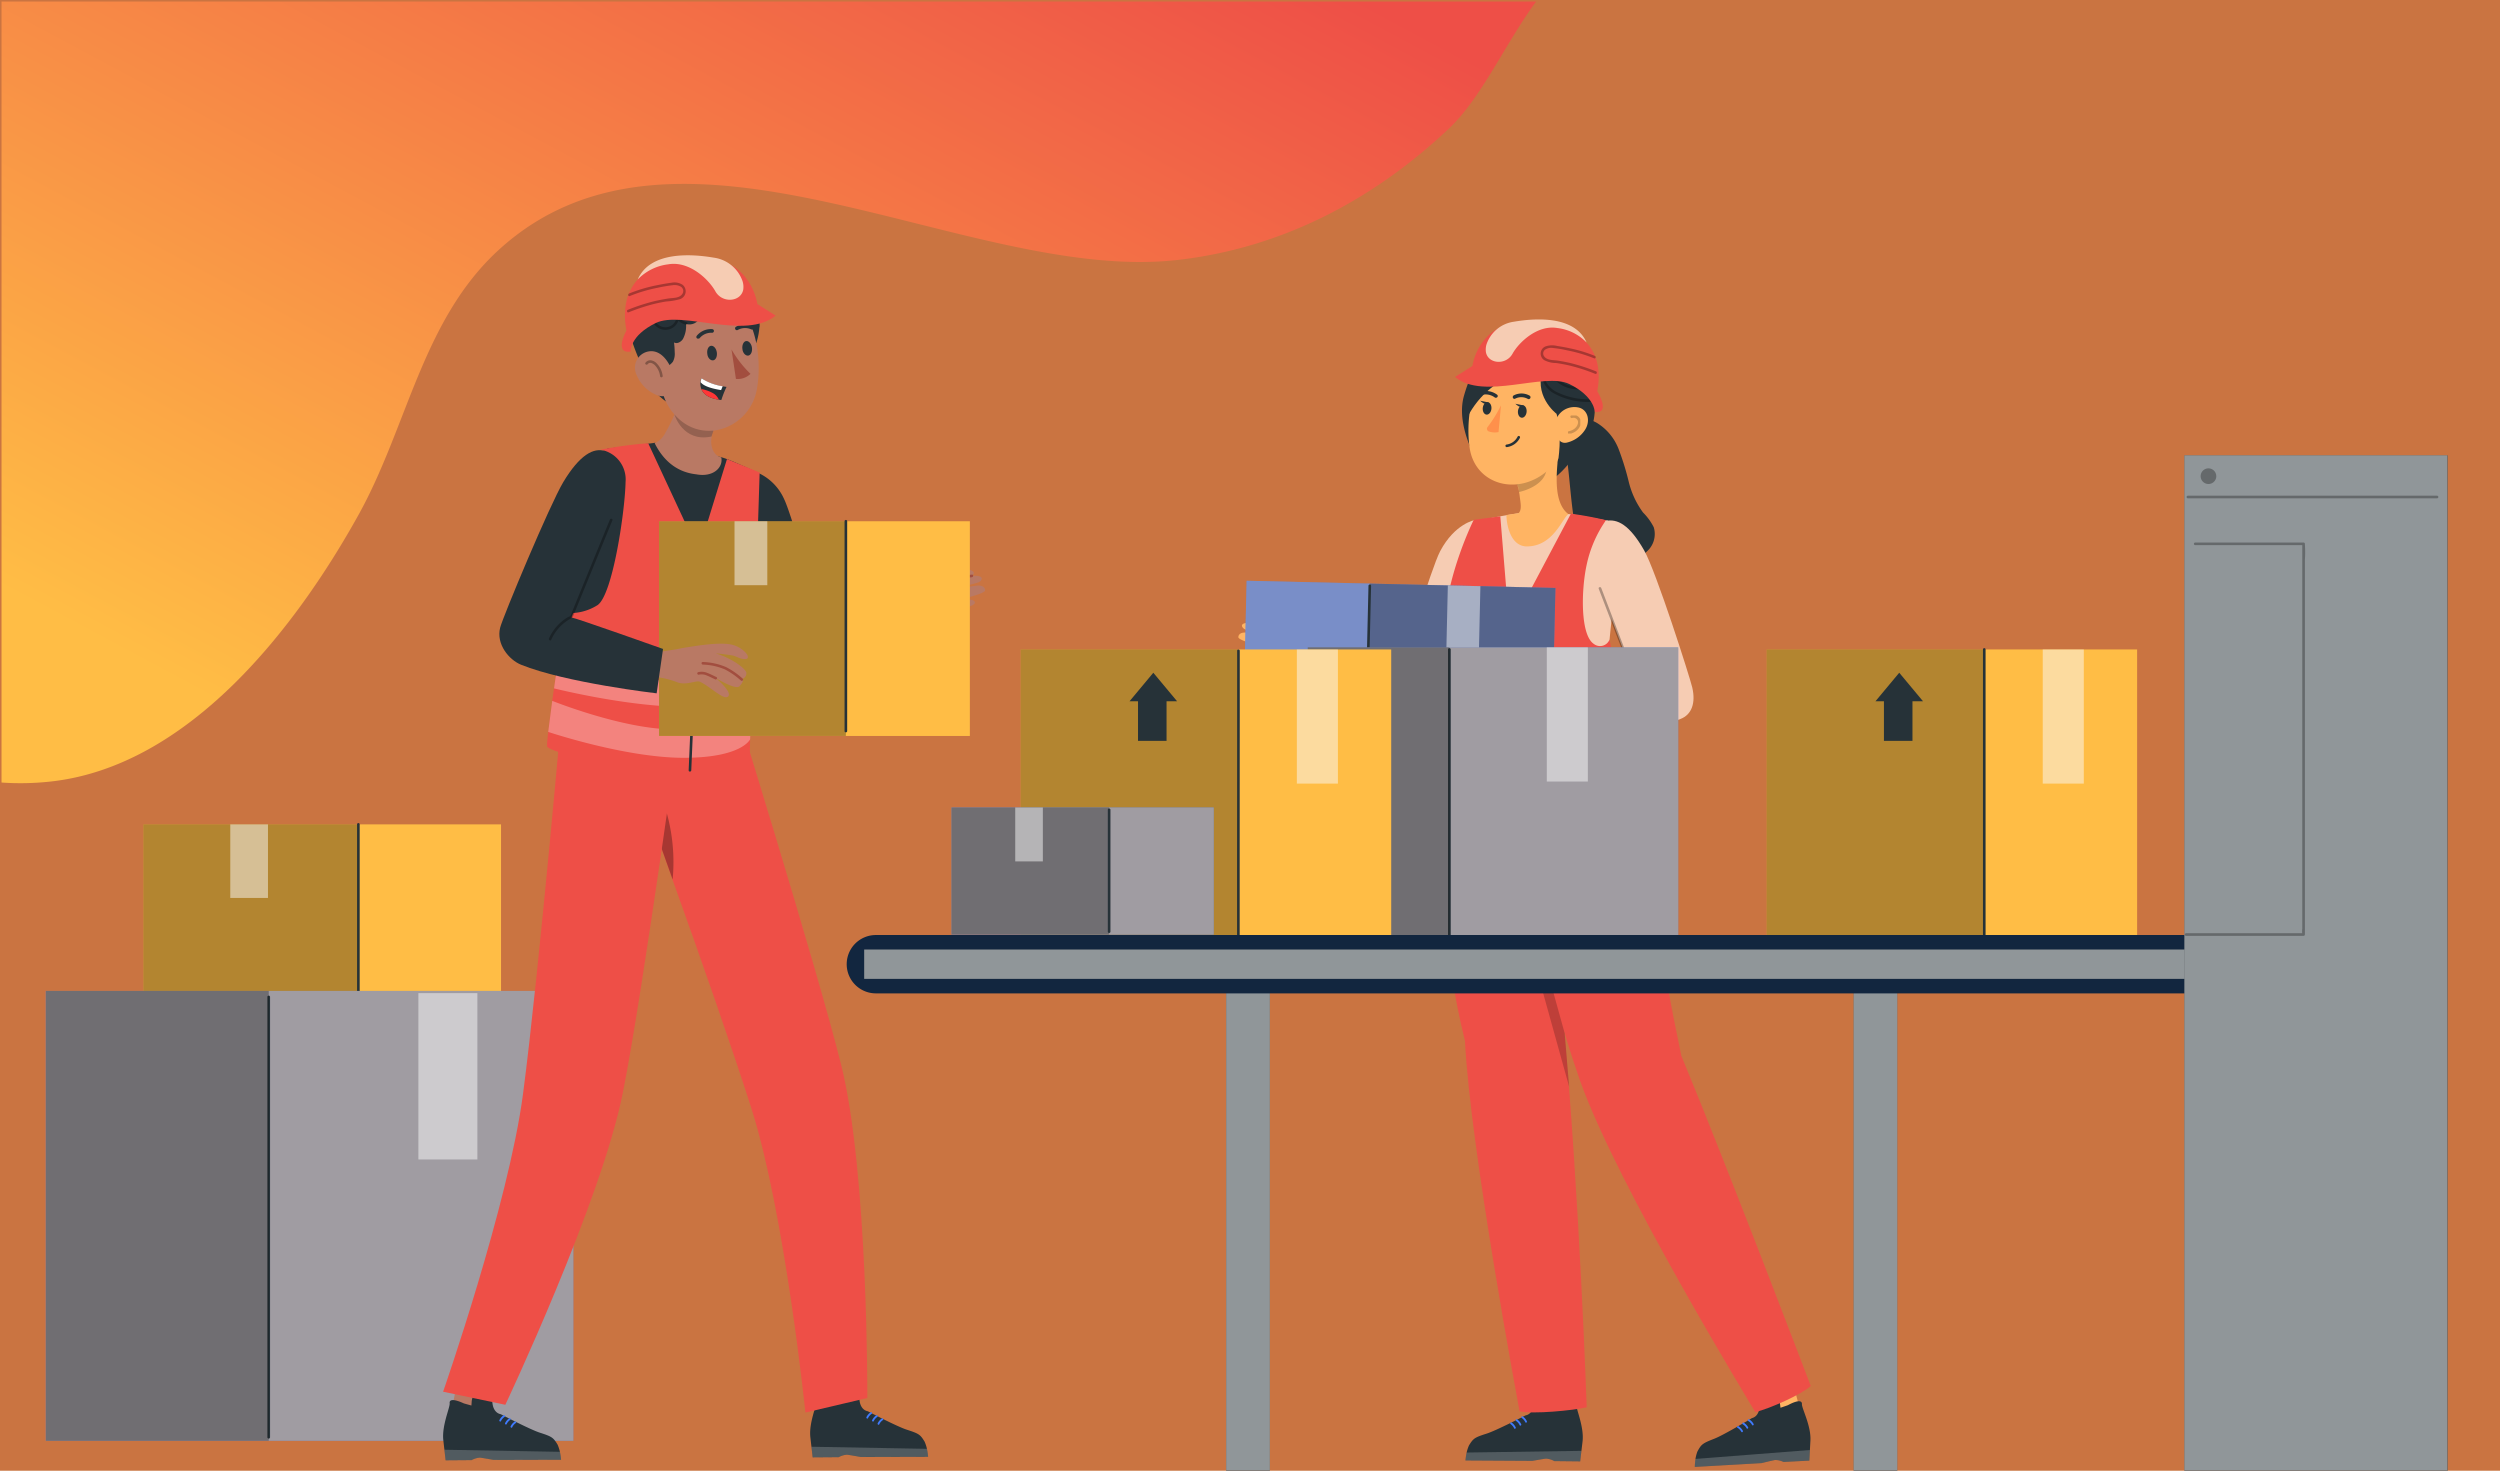 <svg xmlns="http://www.w3.org/2000/svg" xmlns:xlink="http://www.w3.org/1999/xlink" width="442.27" height="260.186" viewBox="0 0 442.27 260.186">
  <defs>
    <linearGradient id="linear-gradient" x1="0.892" x2="0.049" y2="0.806" gradientUnits="objectBoundingBox">
      <stop offset="0" stop-color="#ee4f47"/>
      <stop offset="1" stop-color="#ffbd45"/>
    </linearGradient>
    <clipPath id="clip-path">
      <rect id="Rectángulo_404339" data-name="Rectángulo 404339" width="424.894" height="215.021" fill="none"/>
    </clipPath>
    <clipPath id="clip-path-3">
      <rect id="Rectángulo_404240" data-name="Rectángulo 404240" width="20.372" height="2.989" fill="none"/>
    </clipPath>
    <clipPath id="clip-path-4">
      <rect id="Rectángulo_404241" data-name="Rectángulo 404241" width="20.52" height="1.863" fill="none"/>
    </clipPath>
    <clipPath id="clip-path-5">
      <rect id="Rectángulo_404242" data-name="Rectángulo 404242" width="16.064" height="43.611" fill="none"/>
    </clipPath>
    <clipPath id="clip-path-6">
      <rect id="Rectángulo_404244" data-name="Rectángulo 404244" width="8.917" height="7.741" fill="none"/>
    </clipPath>
    <clipPath id="clip-path-7">
      <rect id="Rectángulo_404246" data-name="Rectángulo 404246" width="29.614" height="7.462" fill="none"/>
    </clipPath>
    <clipPath id="clip-path-8">
      <rect id="Rectángulo_404247" data-name="Rectángulo 404247" width="31.3" height="7.249" fill="none"/>
    </clipPath>
    <clipPath id="clip-path-9">
      <rect id="Rectángulo_404250" data-name="Rectángulo 404250" width="55.514" height="39.015" fill="#ffbd45"/>
    </clipPath>
    <clipPath id="clip-path-10">
      <rect id="Rectángulo_404252" data-name="Rectángulo 404252" width="33.721" height="38.507" fill="none"/>
    </clipPath>
    <clipPath id="clip-path-11">
      <rect id="Rectángulo_404254" data-name="Rectángulo 404254" width="6.021" height="11.372" fill="none"/>
    </clipPath>
    <clipPath id="clip-path-12">
      <rect id="Rectángulo_404256" data-name="Rectángulo 404256" width="11.714" height="19.748" fill="none"/>
    </clipPath>
    <clipPath id="clip-path-13">
      <rect id="Rectángulo_404257" data-name="Rectángulo 404257" width="5.795" height="5.88" fill="none"/>
    </clipPath>
    <clipPath id="clip-path-14">
      <rect id="Rectángulo_404258" data-name="Rectángulo 404258" width="2.179" height="3.202" fill="none"/>
    </clipPath>
    <clipPath id="clip-path-15">
      <rect id="Rectángulo_404259" data-name="Rectángulo 404259" width="9.394" height="6.438" fill="none"/>
    </clipPath>
    <clipPath id="clip-path-16">
      <rect id="Rectángulo_404260" data-name="Rectángulo 404260" width="6.957" height="4.033" fill="none"/>
    </clipPath>
    <clipPath id="clip-path-17">
      <rect id="Rectángulo_404262" data-name="Rectángulo 404262" width="9.932" height="5.074" fill="none"/>
    </clipPath>
    <clipPath id="clip-path-19">
      <rect id="Rectángulo_404266" data-name="Rectángulo 404266" width="38.501" height="51.27" fill="none"/>
    </clipPath>
    <clipPath id="clip-path-20">
      <rect id="Rectángulo_404268" data-name="Rectángulo 404268" width="7.263" height="23.737" fill="none"/>
    </clipPath>
    <clipPath id="clip-path-21">
      <rect id="Rectángulo_404271" data-name="Rectángulo 404271" width="7.72" height="91.531" fill="none"/>
    </clipPath>
    <clipPath id="clip-path-22">
      <rect id="Rectángulo_404274" data-name="Rectángulo 404274" width="7.72" height="88.694" fill="none"/>
    </clipPath>
    <clipPath id="clip-path-23">
      <rect id="Rectángulo_404277" data-name="Rectángulo 404277" width="65.542" height="51.64" fill="#ffbd45"/>
    </clipPath>
    <clipPath id="clip-path-25">
      <rect id="Rectángulo_404281" data-name="Rectángulo 404281" width="25.065" height="51.64" fill="none"/>
    </clipPath>
    <clipPath id="clip-path-26">
      <rect id="Rectángulo_404284" data-name="Rectángulo 404284" width="38.502" height="51.27" fill="none"/>
    </clipPath>
    <clipPath id="clip-path-27">
      <rect id="Rectángulo_404286" data-name="Rectángulo 404286" width="7.262" height="23.737" fill="none"/>
    </clipPath>
    <clipPath id="clip-path-28">
      <rect id="Rectángulo_404290" data-name="Rectángulo 404290" width="279.578" height="5.181" fill="none"/>
    </clipPath>
    <clipPath id="clip-path-29">
      <rect id="Rectángulo_404293" data-name="Rectángulo 404293" width="46.371" height="22.479" fill="#ffbd45"/>
    </clipPath>
    <clipPath id="clip-path-30">
      <rect id="Rectángulo_404295" data-name="Rectángulo 404295" width="27.874" height="22.479" fill="none"/>
    </clipPath>
    <clipPath id="clip-path-31">
      <rect id="Rectángulo_404297" data-name="Rectángulo 404297" width="4.887" height="9.538" fill="none"/>
    </clipPath>
    <clipPath id="clip-path-32">
      <rect id="Rectángulo_404300" data-name="Rectángulo 404300" width="46.572" height="179.636" fill="none"/>
    </clipPath>
    <clipPath id="clip-path-33">
      <rect id="Rectángulo_404301" data-name="Rectángulo 404301" width="21.295" height="69.588" fill="none"/>
    </clipPath>
    <clipPath id="clip-path-34">
      <rect id="Rectángulo_404302" data-name="Rectángulo 404302" width="44.525" height="0.464" fill="none"/>
    </clipPath>
    <clipPath id="clip-path-35">
      <rect id="Rectángulo_404303" data-name="Rectángulo 404303" width="2.77" height="2.769" fill="none"/>
    </clipPath>
    <clipPath id="clip-path-37">
      <rect id="Rectángulo_404307" data-name="Rectángulo 404307" width="38.029" height="30.668" fill="none"/>
    </clipPath>
    <clipPath id="clip-path-38">
      <rect id="Rectángulo_404309" data-name="Rectángulo 404309" width="6.669" height="13.013" fill="none"/>
    </clipPath>
    <clipPath id="clip-path-39">
      <rect id="Rectángulo_404312" data-name="Rectángulo 404312" width="93.314" height="79.571" fill="#ffbd45"/>
    </clipPath>
    <clipPath id="clip-path-40">
      <rect id="Rectángulo_404314" data-name="Rectángulo 404314" width="10.432" height="29.426" fill="none"/>
    </clipPath>
    <clipPath id="clip-path-41">
      <rect id="Rectángulo_404316" data-name="Rectángulo 404316" width="39.435" height="79.571" fill="none"/>
    </clipPath>
    <clipPath id="clip-path-43">
      <rect id="Rectángulo_404318" data-name="Rectángulo 404318" width="20.641" height="1.876" fill="none"/>
    </clipPath>
    <clipPath id="clip-path-45">
      <rect id="Rectángulo_404321" data-name="Rectángulo 404321" width="6.628" height="18.06" fill="none"/>
    </clipPath>
    <clipPath id="clip-path-46">
      <rect id="Rectángulo_404323" data-name="Rectángulo 404323" width="0.103" height="0.015" fill="none"/>
    </clipPath>
    <clipPath id="clip-path-47">
      <rect id="Rectángulo_404324" data-name="Rectángulo 404324" width="8.881" height="1.204" fill="none"/>
    </clipPath>
    <clipPath id="clip-path-48">
      <rect id="Rectángulo_404325" data-name="Rectángulo 404325" width="35.097" height="8.236" fill="none"/>
    </clipPath>
    <clipPath id="clip-path-49">
      <rect id="Rectángulo_404326" data-name="Rectángulo 404326" width="35.836" height="10.076" fill="none"/>
    </clipPath>
    <clipPath id="clip-path-50">
      <rect id="Rectángulo_404327" data-name="Rectángulo 404327" width="6.93" height="4.074" fill="none"/>
    </clipPath>
    <clipPath id="clip-path-51">
      <rect id="Rectángulo_404328" data-name="Rectángulo 404328" width="3.093" height="3.024" fill="none"/>
    </clipPath>
    <clipPath id="clip-path-52">
      <rect id="Rectángulo_404329" data-name="Rectángulo 404329" width="9.603" height="2.549" fill="none"/>
    </clipPath>
    <clipPath id="clip-path-53">
      <rect id="Rectángulo_404331" data-name="Rectángulo 404331" width="10.403" height="5.292" fill="none"/>
    </clipPath>
    <clipPath id="clip-path-54">
      <rect id="Rectángulo_404334" data-name="Rectángulo 404334" width="33.053" height="37.985" fill="none"/>
    </clipPath>
    <clipPath id="clip-path-55">
      <rect id="Rectángulo_404336" data-name="Rectángulo 404336" width="5.796" height="11.31" fill="none"/>
    </clipPath>
    <clipPath id="clip-path-56">
      <rect id="Rectángulo_404337" data-name="Rectángulo 404337" width="11.265" height="21.536" fill="none"/>
    </clipPath>
  </defs>
  <g id="Grupo_1103821" data-name="Grupo 1103821" transform="translate(-284.73 -2875.611)">
    <rect id="Rectángulo_403049" data-name="Rectángulo 403049" width="442.27" height="260.186" transform="translate(284.73 2875.611)" fill="#ca7441"/>
    <path id="Trazado_911942" data-name="Trazado 911942" d="M0,0V138.16A48.582,48.582,0,0,0,8.538,138c24.631-2.607,43.559-27.27,54.626-47.214,8.665-15.62,11.256-34.406,24.71-46.773,31.878-29.286,82.841,5.892,120.1,1.709,18.542-2.087,34.737-10.665,48.072-23.245,5.8-5.459,10.035-15.163,15.431-22.48Z" transform="translate(285 2875.887)" fill="url(#linear-gradient)"/>
    <g id="Grupo_1103679" data-name="Grupo 1103679" transform="translate(292.84 2920.775)">
      <g id="Grupo_1103678" data-name="Grupo 1103678" clip-path="url(#clip-path)">
        <g id="Grupo_1103551" data-name="Grupo 1103551">
          <g id="Grupo_1103550" data-name="Grupo 1103550" clip-path="url(#clip-path)">
            <path id="Trazado_913798" data-name="Trazado 913798" d="M449.4,65.914a10.057,10.057,0,0,0-1.884-2.589,15.3,15.3,0,0,1-2.534-5.449,47.733,47.733,0,0,0-1.787-5.774,9.38,9.38,0,0,0-3.775-4.589,5.28,5.28,0,0,0-5.7.168l-.869.173c1.8,6.138,1.532,12.692,2.85,18.95a8.322,8.322,0,0,0,1.969,4.357c1.852,1.813,4.87,1.757,7.322.92a7.854,7.854,0,0,0,3.55-2.216,4.106,4.106,0,0,0,.862-3.951" transform="translate(-164.957 -17.82)" fill="#263238"/>
            <path id="Trazado_913799" data-name="Trazado 913799" d="M490.012,304.2l4.17,16.224-5.17,1.188-6.719-14.1Z" transform="translate(-183.801 -115.929)" fill="#ffb463"/>
            <path id="Trazado_913800" data-name="Trazado 913800" d="M491.6,337.312l-4.571.239a3.464,3.464,0,0,0-1.489-.349c-.537.095-2.4.552-2.4.552l-11.808.674a12.348,12.348,0,0,1,.122-1.412,6.753,6.753,0,0,1,.338-1.3c.688-1.266.841-1.438,2.994-2.276,1.7-.66,6.666-3.654,6.666-3.654s1.34-.2,1.337-2.27a2.6,2.6,0,0,1,1.633-1.888c1.1-.218,1.756.452,1.976,1.553l.1.782,1.313-.456s2.54-1.449,2.48-.167c-.034.732,1.643,3.833,1.5,6.419-.033.6-.064,1.173-.091,1.673h0c-.059,1.11-.1,1.873-.1,1.873" transform="translate(-179.623 -124.082)" fill="#263238"/>
            <g id="Grupo_1103495" data-name="Grupo 1103495" transform="translate(291.705 211.355)" opacity="0.2">
              <g id="Grupo_1103494" data-name="Grupo 1103494">
                <g id="Grupo_1103493" data-name="Grupo 1103493" clip-path="url(#clip-path-3)">
                  <path id="Trazado_913801" data-name="Trazado 913801" d="M471.328,344.49l11.808-.674s1.863-.457,2.4-.551a3.457,3.457,0,0,1,1.489.349l4.571-.24s.042-.763.1-1.873l-20.25,1.578a12.232,12.232,0,0,0-.122,1.412" transform="translate(-471.328 -341.501)" fill="#fff"/>
                </g>
              </g>
            </g>
            <path id="Trazado_913802" data-name="Trazado 913802" d="M483.461,334.708a.167.167,0,0,1,.208-.028,2.1,2.1,0,0,1,.769.8c.1.182-.162.376-.264.192a1.85,1.85,0,0,0-.675-.706.165.165,0,0,1-.04-.254l0,0" transform="translate(-184.229 -127.537)" fill="#407bff"/>
            <path id="Trazado_913803" data-name="Trazado 913803" d="M484.973,333.708a.166.166,0,0,1,.208-.028,2.092,2.092,0,0,1,.769.8c.1.182-.162.376-.264.193a1.85,1.85,0,0,0-.675-.706.165.165,0,0,1-.04-.254l0,0" transform="translate(-184.806 -127.156)" fill="#407bff"/>
            <path id="Trazado_913804" data-name="Trazado 913804" d="M486.538,332.766a.166.166,0,0,1,.208-.028,2.1,2.1,0,0,1,.769.8c.1.182-.162.376-.264.192a1.85,1.85,0,0,0-.675-.706.165.165,0,0,1-.04-.254l0,0" transform="translate(-185.402 -126.797)" fill="#407bff"/>
            <path id="Trazado_913805" data-name="Trazado 913805" d="M426.957,303.912l3.139,16.455-5.235.86-5.817-14.495Z" transform="translate(-159.697 -115.821)" fill="#ffb463"/>
            <path id="Trazado_913806" data-name="Trazado 913806" d="M426.083,337.283l-4.577-.05a3.457,3.457,0,0,0-1.464-.442c-.543.06-2.431.4-2.431.4l-11.827-.071a12.529,12.529,0,0,1,.21-1.4,6.805,6.805,0,0,1,.42-1.272c.766-1.22.93-1.382,3.132-2.083,1.734-.552,6.882-3.227,6.882-3.227s1.35-.114,1.478-2.182a2.6,2.6,0,0,1,1.749-1.781c1.113-.148,1.724.562,1.873,1.675l.054.787,1.339-.372s2.626-1.286,2.486-.01c-.081.728,1.4,3.929,1.094,6.5-.071.6-.137,1.167-.2,1.665h0c-.13,1.1-.22,1.864-.22,1.864" transform="translate(-154.644 -123.916)" fill="#263238"/>
            <g id="Grupo_1103498" data-name="Grupo 1103498" transform="translate(251.14 211.503)" opacity="0.2">
              <g id="Grupo_1103497" data-name="Grupo 1103497">
                <g id="Grupo_1103496" data-name="Grupo 1103496" clip-path="url(#clip-path-4)">
                  <path id="Trazado_913807" data-name="Trazado 913807" d="M405.784,343.44l11.827.071s1.889-.339,2.431-.4a3.457,3.457,0,0,1,1.464.442l4.577.05s.09-.759.22-1.864l-20.309.3a12.53,12.53,0,0,0-.21,1.4" transform="translate(-405.784 -341.74)" fill="#fff"/>
                </g>
              </g>
            </g>
            <path id="Trazado_913808" data-name="Trazado 913808" d="M418.619,333.657a.166.166,0,0,1,.209-.015,2.1,2.1,0,0,1,.717.844c.088.188-.186.365-.275.176a1.853,1.853,0,0,0-.629-.747.165.165,0,0,1-.024-.256l0,0" transform="translate(-159.515 -127.14)" fill="#407bff"/>
            <path id="Trazado_913809" data-name="Trazado 913809" d="M420.191,332.753a.167.167,0,0,1,.209-.015,2.1,2.1,0,0,1,.717.845c.089.188-.186.365-.275.176a1.858,1.858,0,0,0-.629-.747.165.165,0,0,1-.024-.256l0,0" transform="translate(-160.115 -126.795)" fill="#407bff"/>
            <path id="Trazado_913810" data-name="Trazado 913810" d="M421.812,331.912a.166.166,0,0,1,.209-.015,2.1,2.1,0,0,1,.717.844c.088.188-.186.365-.275.176a1.854,1.854,0,0,0-.629-.747.165.165,0,0,1-.024-.256l0,0" transform="translate(-160.732 -126.475)" fill="#407bff"/>
            <path id="Trazado_913811" data-name="Trazado 913811" d="M403.053,138.347s-7.715,20.825.336,53.36c.928,19.081,9.655,65.523,9.655,65.523,2.32.547,9.564-.154,11.881-.71,0,0-1.256-37.128-4.105-68.168,3.684-32.1,2.684-48.976,2.684-48.976Z" transform="translate(-152.334 -52.724)" fill="#ee4f47"/>
            <path id="Trazado_913812" data-name="Trazado 913812" d="M412.288,138.58s9.924,41.654,16.242,59.461c6.64,18.7,30.3,57.415,31.011,58.656,2.666-.672,8.22-3.151,9.81-4.63,0,0-14.485-38.116-22.9-58.429-2.14-10.493-3.564-16.627-3.7-27.812-.249-20.733-10.53-29.278-10.53-29.278Z" transform="translate(-157.123 -52.039)" fill="#ee4f47"/>
            <g id="Grupo_1103501" data-name="Grupo 1103501" transform="translate(253.427 103.499)" opacity="0.2" style="isolation: isolate">
              <g id="Grupo_1103500" data-name="Grupo 1103500">
                <g id="Grupo_1103499" data-name="Grupo 1103499" clip-path="url(#clip-path-5)">
                  <path id="Trazado_913813" data-name="Trazado 913813" d="M416.767,172.543l-7.287-5.311,6.281,8.39,9.782,35.221-.79-9.465Z" transform="translate(-409.48 -167.231)"/>
                </g>
              </g>
            </g>
            <path id="Trazado_913814" data-name="Trazado 913814" d="M430.856,82.271l-2.023-7.327c-1.016-.106-5.756-1.076-6.863-1.136a47.684,47.684,0,0,0-8.821-.165c-.672.058-6.423,1.033-8.456,1.6a7.122,7.122,0,0,1-.4,4.6,39.153,39.153,0,0,0-2.452,6.727S398.572,94.816,401,99.5c5.078,13.675-.553,14.512,1.29,17,2.686,1.985,18.852,4.168,27.029-2.785-1.334-5.591-.836-15.893,1.537-31.45" transform="translate(-152.479 -28.014)" fill="#f6ccb3"/>
            <g id="Grupo_1103507" data-name="Grupo 1103507" transform="translate(252.07 71.623)" opacity="0.3">
              <g id="Grupo_1103506" data-name="Grupo 1103506">
                <g id="Grupo_1103505" data-name="Grupo 1103505" clip-path="url(#clip-path-6)">
                  <path id="Trazado_913816" data-name="Trazado 913816" d="M407.287,115.727a13.96,13.96,0,0,0,6.844,6.66,12.788,12.788,0,0,1-5.948-.8,7.082,7.082,0,0,0,8.022,1.1c-2.856-2.292-6.061-4.672-8.917-6.964" transform="translate(-407.287 -115.727)"/>
                </g>
              </g>
            </g>
            <path id="Trazado_913817" data-name="Trazado 913817" d="M343.39,102.381s-1.016-.519-.053-.962,7.569.8,8.3.559.155-1.227-.357-2.094-1.115-2.6.087-1.877,2.151,1.966,3.694,3.04a5.232,5.232,0,0,1,1.824,2.8l3.315,2.836-2.827,5.28-2.7-2.928a6.256,6.256,0,0,1-2.481.305c-1.66-.06-4.792-.876-6.41-1.086-1.764-.228-3.661-.829-3.046-1.466s3.666.16,3.666.16c-.194-.2-5.529-1.414-5.529-2.1,0-.481.422-.876,1.287-.818.662.045,4.989.883,5.186.939,0,0-3.447-.913-5.066-1.427-.719-.228-.823-.693-.757-.844.257-.582,1.868-.321,1.868-.321" transform="translate(-129.906 -37.285)" fill="#ffb463"/>
            <path id="Trazado_913818" data-name="Trazado 913818" d="M358.053,105.584a3.969,3.969,0,0,0,1.237,3.487c.221.2.55-.127.328-.328a3.5,3.5,0,0,1-1.118-3.036.24.24,0,0,0-.162-.285.234.234,0,0,0-.285.162" transform="translate(-136.439 -40.173)" fill="#ff904b"/>
            <path id="Trazado_913819" data-name="Trazado 913819" d="M344.507,105.247l5.145.7c.292.04.419-.407.124-.447l-5.146-.7c-.292-.04-.418.407-.123.447" transform="translate(-131.228 -39.938)" fill="#ff904b"/>
            <path id="Trazado_913820" data-name="Trazado 913820" d="M390.543,75.672s-3.532.606-6.128,5.5c-1.643,3.1-6.673,20.241-7.047,20.325s-12.054-6.608-12.054-6.608l-3.882,6.824s14.779,11.451,19.518,11.655,9.194-19.409,9.194-19.409Z" transform="translate(-137.742 -28.839)" fill="#f6ccb3"/>
            <path id="Trazado_913822" data-name="Trazado 913822" d="M428.321,75.005a21.524,21.524,0,0,0-3.439,7.96c-.954,4.454-1.119,12.288,1.256,13.912a1.8,1.8,0,0,0,2.811-.769s3.968,22.184,3.7,23.172-11.671,3.552-19.2,3.21a53.912,53.912,0,0,1-12.6-1.948s1.081-10.013.917-12.863c-.066-1.146-2.391-7.86-2.06-14.069.494-9.244,5.214-18.667,5.214-18.667l4.7-.623,1.639,20.034,10.852-20.5a61.874,61.874,0,0,1,6.217,1.154" transform="translate(-152.314 -28.145)" fill="#ee4f47"/>
            <g id="Grupo_1103513" data-name="Grupo 1103513" transform="translate(249.461 77.57)" opacity="0.3" style="isolation: isolate">
              <g id="Grupo_1103512" data-name="Grupo 1103512">
                <g id="Grupo_1103511" data-name="Grupo 1103511" clip-path="url(#clip-path-7)">
                  <path id="Trazado_913823" data-name="Trazado 913823" d="M432.686,129.868s-10.028,3.129-18.974,2.92-10.55-1.355-10.55-1.355l-.09-3.861a102.063,102.063,0,0,0,12.557,1.16c7.72.18,16.29-3.4,16.29-3.4Z" transform="translate(-403.072 -125.336)" fill="#fff"/>
                </g>
              </g>
            </g>
            <g id="Grupo_1103516" data-name="Grupo 1103516" transform="translate(248.803 84.063)" opacity="0.3" style="isolation: isolate">
              <g id="Grupo_1103515" data-name="Grupo 1103515">
                <g id="Grupo_1103514" data-name="Grupo 1103514" clip-path="url(#clip-path-8)">
                  <path id="Trazado_913824" data-name="Trazado 913824" d="M433.308,140.644s-10.458,2.633-19.653,2.419-11.647-1.584-11.647-1.584l.366-4.092a78.665,78.665,0,0,0,13.248,1.62c7.934.185,16.976-3.181,16.976-3.181Z" transform="translate(-402.008 -135.826)" fill="#fff"/>
                </g>
              </g>
            </g>
            <path id="Trazado_913825" data-name="Trazado 913825" d="M417.968,106.844c.218,9.6-.218,19.189,0,28.785a.232.232,0,0,0,.464,0c-.218-9.6.218-19.189,0-28.785a.232.232,0,0,0-.464,0" transform="translate(-159.264 -40.633)" fill="#263238"/>
            <rect id="Rectángulo_404248" data-name="Rectángulo 404248" width="37.751" height="54.648" transform="translate(211.545 95.315) rotate(-88.663)" fill="#407bff"/>
            <g id="Grupo_1103519" data-name="Grupo 1103519" transform="translate(211.545 57.574)" opacity="0.3">
              <g id="Grupo_1103518" data-name="Grupo 1103518">
                <g id="Grupo_1103517" data-name="Grupo 1103517" clip-path="url(#clip-path-9)">
                  <rect id="Rectángulo_404249" data-name="Rectángulo 404249" width="37.751" height="54.648" transform="translate(0 37.741) rotate(-88.663)" fill="#ffbd45"/>
                </g>
              </g>
            </g>
            <g id="Grupo_1103522" data-name="Grupo 1103522" transform="translate(233.338 58.083)" opacity="0.3">
              <g id="Grupo_1103521" data-name="Grupo 1103521">
                <g id="Grupo_1103520" data-name="Grupo 1103520" clip-path="url(#clip-path-10)">
                  <rect id="Rectángulo_404251" data-name="Rectángulo 404251" width="37.751" height="32.85" transform="translate(0 37.741) rotate(-88.663)"/>
                </g>
              </g>
            </g>
            <path id="Trazado_913826" data-name="Trazado 913826" d="M377.538,94.343q-.426,18.243-.86,36.487a.232.232,0,0,0,.464,0q.425-18.244.86-36.487a.232.232,0,0,0-.464,0" transform="translate(-143.552 -35.869)" fill="#263238"/>
            <g id="Grupo_1103525" data-name="Grupo 1103525" transform="translate(247.767 58.405)" opacity="0.5">
              <g id="Grupo_1103524" data-name="Grupo 1103524">
                <g id="Grupo_1103523" data-name="Grupo 1103523" clip-path="url(#clip-path-11)">
                  <rect id="Rectángulo_404253" data-name="Rectángulo 404253" width="11.24" height="5.76" transform="matrix(0.023, -1, 1, 0.023, 0, 11.237)" fill="#fafafa"/>
                </g>
              </g>
            </g>
            <path id="Trazado_913827" data-name="Trazado 913827" d="M406.64,131.214c.093-.5,2-2.151,5.139-3.051,0,0-1.056.049-2.749.279-.676.092-1.383.641-2.211.546-1.16-.132.443-1.956,2.356-2.336s5.5.257,8.033.752c.277.054.61.131.972.22l3.224.568.816,4.056a15.27,15.27,0,0,0-4.353.894c-1.47.427-2.968-.477-3.587-.223-1.656.677-4.051,3.076-4.748,2.31s2.227-3.043,2.227-3.043-3.427,2.045-4.059,1.313c-.875-1.013-.42-1.222-.42-1.222a.938.938,0,0,1-.642-1.063" transform="translate(-154.889 -48.224)" fill="#ffb463"/>
            <path id="Trazado_913828" data-name="Trazado 913828" d="M407.95,134.465a12.374,12.374,0,0,1,2.657-1.763,10.061,10.061,0,0,1,3.68-.712c.3-.012.3-.477,0-.464a10.7,10.7,0,0,0-3.846.746,12.692,12.692,0,0,0-2.819,1.865c-.233.187.1.513.328.328" transform="translate(-155.314 -50.124)" fill="#ff904b"/>
            <path id="Trazado_913829" data-name="Trazado 913829" d="M414.868,135.365c.445-.2.886-.416,1.344-.584a2.1,2.1,0,0,1,1.345-.118c.286.087.409-.361.123-.447a2.467,2.467,0,0,0-1.542.1c-.513.182-1.008.428-1.505.649a.234.234,0,0,0-.083.318.237.237,0,0,0,.318.084" transform="translate(-157.974 -51.118)" fill="#ff904b"/>
            <path id="Trazado_913830" data-name="Trazado 913830" d="M439.493,75.881c2.075-.442,4.226.665,6.812,5.2,2.119,3.721,8.089,22.442,8.51,24.252.641,2.754-.087,4.824-2.094,5.584-7.445,2.818-22.672,4.74-22.672,4.74l-.886-7.367s14.63-4.819,15.271-4.853l-6.477-17.028Z" transform="translate(-163.554 -28.884)" fill="#f6ccb3"/>
            <g id="Grupo_1103531" data-name="Grupo 1103531" transform="translate(274.702 58.708)" opacity="0.3">
              <g id="Grupo_1103530" data-name="Grupo 1103530">
                <g id="Grupo_1103529" data-name="Grupo 1103529" clip-path="url(#clip-path-12)">
                  <path id="Trazado_913832" data-name="Trazado 913832" d="M455.546,114.25a5.438,5.438,0,0,0-2.682-2.417,9.67,9.67,0,0,0-1.615-.628,1.967,1.967,0,0,0-.465-.116c-.014,0-.5-.06-.278.08-.014-.009-.011-.047-.023-.059a3.4,3.4,0,0,1-.376-.981l-.717-1.873-4.022-10.5-1.051-2.745c-.106-.276-.555-.156-.448.124l5.42,14.151.769,2.006a.235.235,0,0,0,.162.163c1.8.282,4.129,1.259,4.923,3.028.123.271.522.036.4-.235" transform="translate(-443.855 -94.858)"/>
                </g>
              </g>
            </g>
            <path id="Trazado_913833" data-name="Trazado 913833" d="M424.706,27.506a11.106,11.106,0,0,0-6.582-3.3,13.4,13.4,0,0,0-7.629,1.348c-2.8,1.677-4.4,5.125-5.362,8.538-1.076,3.822.594,8.4,2.467,11.8.775,1.41,1.442,1.975,2.853,1.777l.556.736c4.347,1.168,8.428,5.633,16-7.186,2.5-4.239,1.168-10.539-2.3-13.72" transform="translate(-154.267 -9.195)" fill="#263238"/>
            <path id="Trazado_913834" data-name="Trazado 913834" d="M419.637,65.452c.652-.614.348-1.874.2-3.106a12.439,12.439,0,0,0-.745-2.9l1.28-1.357,6.643-6.081c-.366,4.259-1.782,11.125,1.44,13.6-1.121.833-2.7,5.7-7.32,5.716-2.886.012-3.624-3.792-3.632-5.55.168-.045,2.131-.33,2.131-.33" transform="translate(-159.111 -19.822)" fill="#ffb463"/>
            <g id="Grupo_1103534" data-name="Grupo 1103534" transform="translate(259.814 36.001)" opacity="0.2">
              <g id="Grupo_1103533" data-name="Grupo 1103533">
                <g id="Grupo_1103532" data-name="Grupo 1103532" clip-path="url(#clip-path-13)">
                  <path id="Trazado_913835" data-name="Trazado 913835" d="M420.591,64.049c1.815-.4,4.347-1.563,4.809-3.626a8.066,8.066,0,0,0,.177-2.254L419.8,61.53c.054.808.726,1.137.792,2.518" transform="translate(-419.799 -58.169)"/>
                </g>
              </g>
            </g>
            <path id="Trazado_913836" data-name="Trazado 913836" d="M425.588,35.1c-.943,6.472-1.2,9.224-4.743,12.456-5.321,4.86-13,2.721-13.99-3.8-.894-5.867.8-15.464,7.328-17.858a8.378,8.378,0,0,1,11.4,9.2" transform="translate(-154.968 -9.648)" fill="#ffb463"/>
            <path id="Trazado_913837" data-name="Trazado 913837" d="M422.322,43.925c-.015.611-.375,1.123-.8,1.145s-.762-.456-.746-1.066.375-1.123.8-1.145.762.456.746,1.066" transform="translate(-160.356 -16.333)" fill="#263238"/>
            <path id="Trazado_913838" data-name="Trazado 913838" d="M422.224,40.483a.29.29,0,0,1-.243-.016,2.349,2.349,0,0,0-2.227-.059.294.294,0,0,1-.417-.119.348.348,0,0,1,.134-.447,2.931,2.931,0,0,1,2.817.042.326.326,0,0,1,.116.439.338.338,0,0,1-.179.16" transform="translate(-159.796 -15.054)" fill="#263238"/>
            <path id="Trazado_913839" data-name="Trazado 913839" d="M409.859,39.471a.293.293,0,0,1-.141-.183.317.317,0,0,1,.246-.376,3.359,3.359,0,0,1,2.927.546.292.292,0,0,1,.01.434.348.348,0,0,1-.465.022,2.684,2.684,0,0,0-2.323-.408.339.339,0,0,1-.254-.035" transform="translate(-156.14 -14.786)" fill="#263238"/>
            <path id="Trazado_913840" data-name="Trazado 913840" d="M414.417,42.878a22.106,22.106,0,0,1-2.376,3.837.5.5,0,0,0,.194.78,3.224,3.224,0,0,0,1.742.121Z" transform="translate(-156.985 -16.341)" fill="#ff904b"/>
            <path id="Trazado_913841" data-name="Trazado 913841" d="M421.55,42.743l-1.5-.308s1.06,1.091,1.5.308" transform="translate(-160.079 -16.172)" fill="#263238"/>
            <path id="Trazado_913842" data-name="Trazado 913842" d="M412.265,43.039c-.015.611-.375,1.123-.8,1.146s-.762-.456-.746-1.066.376-1.123.8-1.145.762.454.746,1.065" transform="translate(-156.523 -15.996)" fill="#263238"/>
            <path id="Trazado_913843" data-name="Trazado 913843" d="M411.5,41.875l-1.5-.308s1.059,1.091,1.5.308" transform="translate(-156.249 -15.841)" fill="#263238"/>
            <path id="Trazado_913844" data-name="Trazado 913844" d="M422.038,45.95c6.377-4.083,7.26-20.64-4.1-21.642s-12.387,14.571-12.387,14.571c4.2-9.48,14.069-9.946,14.069-9.946-2.219,5.02,2.187,8.353,2.187,8.353,1.13,3.634.23,8.664.23,8.664" transform="translate(-154.556 -9.246)" fill="#263238"/>
            <path id="Trazado_913845" data-name="Trazado 913845" d="M436.689,47.389a5.24,5.24,0,0,1-3.292,2.29c-1.745.34-2.486-2.476-1.807-4.169a3.465,3.465,0,0,1,4.015-2.034c1.633.421,2.043,2.434,1.083,3.913" transform="translate(-164.384 -16.529)" fill="#ffb463"/>
            <g id="Grupo_1103537" data-name="Grupo 1103537" transform="translate(269.279 28.334)" opacity="0.2">
              <g id="Grupo_1103536" data-name="Grupo 1103536">
                <g id="Grupo_1103535" data-name="Grupo 1103535" clip-path="url(#clip-path-14)">
                  <path id="Trazado_913846" data-name="Trazado 913846" d="M435.86,46.088a1.051,1.051,0,0,1,1.3.631c.21.556-.116,1.831-1.812,2.205" transform="translate(-435.188 -45.877)" fill="none" stroke="#000" stroke-linecap="round" stroke-linejoin="round" stroke-width="0.5"/>
                </g>
              </g>
            </g>
            <g id="Grupo_1103540" data-name="Grupo 1103540" transform="translate(264.701 19.496)" opacity="0.3">
              <g id="Grupo_1103539" data-name="Grupo 1103539">
                <g id="Grupo_1103538" data-name="Grupo 1103538" clip-path="url(#clip-path-15)">
                  <path id="Trazado_913847" data-name="Trazado 913847" d="M428.1,31.613a3.292,3.292,0,0,0-.207,2.712,4.17,4.17,0,0,0,1.956,2.141,12.553,12.553,0,0,0,7.018,1.439c.3-.02.3-.485,0-.464a12.616,12.616,0,0,1-6.3-1.116,4.407,4.407,0,0,1-2.088-1.787,2.88,2.88,0,0,1,.018-2.69.232.232,0,0,0-.4-.235" transform="translate(-427.696 -31.501)"/>
                </g>
              </g>
            </g>
            <g id="Grupo_1103543" data-name="Grupo 1103543" transform="translate(265.611 19.68)" opacity="0.3">
              <g id="Grupo_1103542" data-name="Grupo 1103542">
                <g id="Grupo_1103541" data-name="Grupo 1103541" clip-path="url(#clip-path-16)">
                  <path id="Trazado_913848" data-name="Trazado 913848" d="M429.182,32.079a5.7,5.7,0,0,0,6.777,3.569.232.232,0,0,0-.123-.447,5.224,5.224,0,0,1-6.206-3.244c-.1-.279-.55-.158-.448.123" transform="translate(-429.166 -31.798)"/>
                </g>
              </g>
            </g>
            <path id="Trazado_913849" data-name="Trazado 913849" d="M402.8,28.781c5.077,4.221,15.8-.915,20.234,1.258s4.5,4.879,4.5,4.925c2.918.389.438-3.66.438-3.66,1.6-8.6-4.606-12.512-13.139-12.242-7.983.276-8.959,7.783-8.959,7.783Z" transform="translate(-153.508 -7.26)" fill="#ee4f47"/>
            <path id="Trazado_913851" data-name="Trazado 913851" d="M424.291,19.861c-3.517-.628-6.82,2.474-7.973,4.546s-4.3,1.812-4.7-.259a3.225,3.225,0,0,1,.114-1.445,5.977,5.977,0,0,1,4.872-3.97c3.92-.668,10.75-1.055,12.819,3.687a8.562,8.562,0,0,0-5.128-2.56" transform="translate(-156.853 -6.988)" fill="#f6ccb3"/>
            <g id="Grupo_1103549" data-name="Grupo 1103549" transform="translate(264.447 15.927)" opacity="0.3">
              <g id="Grupo_1103548" data-name="Grupo 1103548">
                <g id="Grupo_1103547" data-name="Grupo 1103547" clip-path="url(#clip-path-17)">
                  <path id="Trazado_913852" data-name="Trazado 913852" d="M436.868,27.6A25.074,25.074,0,0,0,432.5,26.27q-1.14-.248-2.295-.423a3.621,3.621,0,0,0-2.022.063,1.376,1.376,0,0,0-.248,2.458,4.586,4.586,0,0,0,2.123.5c.723.109,1.443.243,2.157.4a32.831,32.831,0,0,1,4.725,1.514c.278.108.4-.34.123-.447a33.439,33.439,0,0,0-4.441-1.449c-.751-.178-1.511-.32-2.273-.443-.808-.13-1.925-.015-2.45-.766a.843.843,0,0,1,.259-1.236,1.982,1.982,0,0,1,1.3-.235,21.439,21.439,0,0,1,2.51.418,25.728,25.728,0,0,1,4.774,1.412c.275.115.395-.334.123-.447" transform="translate(-427.286 -25.734)"/>
                </g>
              </g>
            </g>
            <path id="Trazado_913853" data-name="Trazado 913853" d="M417.444,53.616a3.012,3.012,0,0,0,2.325-1.628.238.238,0,0,0-.084-.317.234.234,0,0,0-.317.084,2.545,2.545,0,0,1-1.924,1.4.239.239,0,0,0-.232.232.234.234,0,0,0,.232.232" transform="translate(-158.999 -19.68)" fill="#263238"/>
          </g>
        </g>
        <path id="Trazado_913923" data-name="Trazado 913923" d="M0,0H65.542V51.269H0Z" transform="translate(304.422 69.729)" fill="#ffbd45"/>
        <g id="Grupo_1103607" data-name="Grupo 1103607">
          <g id="Grupo_1103606" data-name="Grupo 1103606" clip-path="url(#clip-path)">
            <g id="Grupo_1103554" data-name="Grupo 1103554" transform="translate(304.422 69.728)" opacity="0.3">
              <g id="Grupo_1103553" data-name="Grupo 1103553">
                <g id="Grupo_1103552" data-name="Grupo 1103552" clip-path="url(#clip-path-19)">
                  <rect id="Rectángulo_404265" data-name="Rectángulo 404265" width="38.502" height="51.269" transform="translate(-0.001 0.001)"/>
                </g>
              </g>
            </g>
            <path id="Trazado_913854" data-name="Trazado 913854" d="M553.709,112.527v50.52a.232.232,0,0,0,.464,0v-50.52a.232.232,0,0,0-.464,0" transform="translate(-211.018 -42.799)" fill="#263238"/>
            <g id="Grupo_1103557" data-name="Grupo 1103557" transform="translate(353.268 69.728)" opacity="0.5">
              <g id="Grupo_1103556" data-name="Grupo 1103556">
                <g id="Grupo_1103555" data-name="Grupo 1103555" clip-path="url(#clip-path-20)">
                  <rect id="Rectángulo_404267" data-name="Rectángulo 404267" width="7.262" height="23.737" transform="translate(0.001 0)" fill="#fafafa"/>
                </g>
              </g>
            </g>
            <path id="Trazado_913855" data-name="Trazado 913855" d="M531.393,124.369l-4.207-5.048-4.207,5.048h1.5v7.011h5.048v-7.011Z" transform="translate(-199.307 -45.473)" fill="#263238"/>
            <rect id="Rectángulo_404269" data-name="Rectángulo 404269" width="7.72" height="91.531" transform="translate(208.813 123.49)" fill="#263238"/>
            <g id="Grupo_1103560" data-name="Grupo 1103560" transform="translate(208.813 123.49)" opacity="0.5">
              <g id="Grupo_1103559" data-name="Grupo 1103559">
                <g id="Grupo_1103558" data-name="Grupo 1103558" clip-path="url(#clip-path-21)">
                  <rect id="Rectángulo_404270" data-name="Rectángulo 404270" width="7.72" height="91.531" fill="#fafafa"/>
                </g>
              </g>
            </g>
            <rect id="Rectángulo_404272" data-name="Rectángulo 404272" width="7.72" height="88.694" transform="translate(319.812 126.327)" fill="#263238"/>
            <g id="Grupo_1103563" data-name="Grupo 1103563" transform="translate(319.812 126.327)" opacity="0.5">
              <g id="Grupo_1103562" data-name="Grupo 1103562">
                <g id="Grupo_1103561" data-name="Grupo 1103561" clip-path="url(#clip-path-22)">
                  <rect id="Rectángulo_404273" data-name="Rectángulo 404273" width="7.72" height="88.694" fill="#fafafa"/>
                </g>
              </g>
            </g>
            <rect id="Rectángulo_404275" data-name="Rectángulo 404275" width="65.542" height="51.64" transform="translate(223.239 69.358)" fill="#407bff"/>
            <g id="Grupo_1103566" data-name="Grupo 1103566" transform="translate(223.239 69.358)" opacity="0.5">
              <g id="Grupo_1103565" data-name="Grupo 1103565">
                <g id="Grupo_1103564" data-name="Grupo 1103564" clip-path="url(#clip-path-23)">
                  <rect id="Rectángulo_404276" data-name="Rectángulo 404276" width="65.542" height="51.64" transform="translate(0 0)" fill="#ffbd45"/>
                </g>
              </g>
            </g>
            <path id="Trazado_913856" data-name="Trazado 913856" d="M400.827,112.527V163.8a.232.232,0,0,0,.464,0V112.527a.232.232,0,0,0-.464,0" transform="translate(-152.755 -42.799)" fill="#263238"/>
            <g id="Grupo_1103569" data-name="Grupo 1103569" transform="translate(265.529 69.358)" opacity="0.5">
              <g id="Grupo_1103568" data-name="Grupo 1103568">
                <g id="Grupo_1103567" data-name="Grupo 1103567" clip-path="url(#clip-path-20)">
                  <rect id="Rectángulo_404278" data-name="Rectángulo 404278" width="7.262" height="23.737" transform="translate(0.001 -0.001)" fill="#fafafa"/>
                </g>
              </g>
            </g>
            <g id="Grupo_1103572" data-name="Grupo 1103572" transform="translate(223.239 69.358)" opacity="0.3">
              <g id="Grupo_1103571" data-name="Grupo 1103571">
                <g id="Grupo_1103570" data-name="Grupo 1103570" clip-path="url(#clip-path-25)">
                  <rect id="Rectángulo_404280" data-name="Rectángulo 404280" width="25.065" height="51.64" transform="translate(0 0)"/>
                </g>
              </g>
            </g>
            <rect id="Rectángulo_404282" data-name="Rectángulo 404282" width="65.542" height="51.269" transform="translate(172.464 69.729)" fill="#ffbd45"/>
            <g id="Grupo_1103575" data-name="Grupo 1103575" transform="translate(172.464 69.728)" opacity="0.3">
              <g id="Grupo_1103574" data-name="Grupo 1103574">
                <g id="Grupo_1103573" data-name="Grupo 1103573" clip-path="url(#clip-path-26)">
                  <rect id="Rectángulo_404283" data-name="Rectángulo 404283" width="38.502" height="51.269" transform="translate(0 0.001)"/>
                </g>
              </g>
            </g>
            <path id="Trazado_913857" data-name="Trazado 913857" d="M340.515,112.918q0,19.678-.016,39.357,0,5.461,0,10.922a.232.232,0,0,0,.464,0q0-19.678.015-39.357,0-5.461,0-10.922a.232.232,0,0,0-.464,0" transform="translate(-129.763 -42.948)" fill="#263238"/>
            <g id="Grupo_1103578" data-name="Grupo 1103578" transform="translate(221.311 69.728)" opacity="0.5">
              <g id="Grupo_1103577" data-name="Grupo 1103577">
                <g id="Grupo_1103576" data-name="Grupo 1103576" clip-path="url(#clip-path-27)">
                  <rect id="Rectángulo_404285" data-name="Rectángulo 404285" width="7.262" height="23.737" transform="translate(0 0)" fill="#fafafa"/>
                </g>
              </g>
            </g>
            <path id="Trazado_913858" data-name="Trazado 913858" d="M318.18,124.369l-4.207-5.048-4.207,5.048h1.5v7.011h5.048v-7.011Z" transform="translate(-118.052 -45.473)" fill="#263238"/>
            <path id="Trazado_913859" data-name="Trazado 913859" d="M234.08,204.618H504.818a5.161,5.161,0,0,0,0-10.323H234.08a5.161,5.161,0,1,0,0,10.323" transform="translate(-87.241 -74.046)" fill="#12263f"/>
            <rect id="Rectángulo_404288" data-name="Rectángulo 404288" width="279.578" height="5.181" transform="translate(144.771 122.82)" fill="#263238"/>
            <g id="Grupo_1103584" data-name="Grupo 1103584" transform="translate(144.771 122.82)" opacity="0.5">
              <g id="Grupo_1103583" data-name="Grupo 1103583">
                <g id="Grupo_1103582" data-name="Grupo 1103582" clip-path="url(#clip-path-28)">
                  <rect id="Rectángulo_404289" data-name="Rectángulo 404289" width="279.578" height="5.181" transform="translate(0 0)" fill="#fafafa"/>
                </g>
              </g>
            </g>
            <rect id="Rectángulo_404291" data-name="Rectángulo 404291" width="46.371" height="22.479" transform="translate(160.229 97.689)" fill="#407bff"/>
            <g id="Grupo_1103587" data-name="Grupo 1103587" transform="translate(160.229 97.689)" opacity="0.5">
              <g id="Grupo_1103586" data-name="Grupo 1103586">
                <g id="Grupo_1103585" data-name="Grupo 1103585" clip-path="url(#clip-path-29)">
                  <rect id="Rectángulo_404292" data-name="Rectángulo 404292" width="46.371" height="22.479" fill="#ffbd45"/>
                </g>
              </g>
            </g>
            <g id="Grupo_1103590" data-name="Grupo 1103590" transform="translate(160.229 97.689)" opacity="0.3">
              <g id="Grupo_1103589" data-name="Grupo 1103589">
                <g id="Grupo_1103588" data-name="Grupo 1103588" clip-path="url(#clip-path-30)">
                  <rect id="Rectángulo_404294" data-name="Rectángulo 404294" width="27.874" height="22.479"/>
                </g>
              </g>
            </g>
            <path id="Trazado_913861" data-name="Trazado 913861" d="M303.556,158.361V179.92a.232.232,0,0,0,.464,0V158.361a.232.232,0,0,0-.464,0" transform="translate(-115.685 -60.266)" fill="#263238"/>
            <g id="Grupo_1103593" data-name="Grupo 1103593" transform="translate(171.493 97.689)" opacity="0.5">
              <g id="Grupo_1103592" data-name="Grupo 1103592">
                <g id="Grupo_1103591" data-name="Grupo 1103591" clip-path="url(#clip-path-31)">
                  <rect id="Rectángulo_404296" data-name="Rectángulo 404296" width="4.888" height="9.538" transform="translate(-0.001 0.001)" fill="#fafafa"/>
                </g>
              </g>
            </g>
            <rect id="Rectángulo_404298" data-name="Rectángulo 404298" width="46.572" height="179.636" transform="translate(378.322 35.385)" fill="#263238"/>
            <g id="Grupo_1103596" data-name="Grupo 1103596" transform="translate(378.322 35.385)" opacity="0.5">
              <g id="Grupo_1103595" data-name="Grupo 1103595">
                <g id="Grupo_1103594" data-name="Grupo 1103594" clip-path="url(#clip-path-32)">
                  <rect id="Rectángulo_404299" data-name="Rectángulo 404299" width="46.572" height="179.636" fill="#fafafa"/>
                </g>
              </g>
            </g>
            <g id="Grupo_1103599" data-name="Grupo 1103599" transform="translate(378.405 50.812)" opacity="0.3">
              <g id="Grupo_1103598" data-name="Grupo 1103598">
                <g id="Grupo_1103597" data-name="Grupo 1103597" clip-path="url(#clip-path-33)">
                  <path id="Trazado_913862" data-name="Trazado 913862" d="M613.253,82.565h19.171l-.232-.232V150.4a3.125,3.125,0,0,0,0,.936.381.381,0,0,1,0,.116l.232-.232H611.64a.232.232,0,0,0,0,.464h20.784a.235.235,0,0,0,.232-.232V85.178a20.165,20.165,0,0,0,0-2.728.813.813,0,0,1,0-.116.235.235,0,0,0-.232-.232H613.253a.232.232,0,0,0,0,.464" transform="translate(-611.415 -82.101)"/>
                </g>
              </g>
            </g>
            <g id="Grupo_1103602" data-name="Grupo 1103602" transform="translate(378.723 42.529)" opacity="0.3">
              <g id="Grupo_1103601" data-name="Grupo 1103601">
                <g id="Grupo_1103600" data-name="Grupo 1103600" clip-path="url(#clip-path-34)">
                  <path id="Trazado_913863" data-name="Trazado 913863" d="M612.153,69.181h44.076a.232.232,0,0,0,0-.464H612.153a.232.232,0,0,0,0,.464" transform="translate(-611.929 -68.717)"/>
                </g>
              </g>
            </g>
            <g id="Grupo_1103605" data-name="Grupo 1103605" transform="translate(381.197 37.691)" opacity="0.3">
              <g id="Grupo_1103604" data-name="Grupo 1103604">
                <g id="Grupo_1103603" data-name="Grupo 1103603" clip-path="url(#clip-path-35)">
                  <path id="Trazado_913864" data-name="Trazado 913864" d="M618.7,62.284A1.385,1.385,0,1,1,617.31,60.9a1.385,1.385,0,0,1,1.385,1.384" transform="translate(-615.926 -60.9)"/>
                </g>
              </g>
            </g>
          </g>
        </g>
        <rect id="Rectángulo_404305" data-name="Rectángulo 404305" width="63.265" height="30.668" transform="translate(17.261 100.675)" fill="#ffbd45"/>
        <g id="Grupo_1103624" data-name="Grupo 1103624">
          <g id="Grupo_1103623" data-name="Grupo 1103623" clip-path="url(#clip-path)">
            <g id="Grupo_1103610" data-name="Grupo 1103610" transform="translate(17.261 100.675)" opacity="0.3">
              <g id="Grupo_1103609" data-name="Grupo 1103609">
                <g id="Grupo_1103608" data-name="Grupo 1103608" clip-path="url(#clip-path-37)">
                  <rect id="Rectángulo_404306" data-name="Rectángulo 404306" width="38.029" height="30.668" transform="translate(0)"/>
                </g>
              </g>
            </g>
            <path id="Trazado_913865" data-name="Trazado 913865" d="M88.961,162.529V192.5a.232.232,0,0,0,.464,0V162.529a.232.232,0,0,0-.464,0" transform="translate(-33.903 -61.854)" fill="#263238"/>
            <g id="Grupo_1103613" data-name="Grupo 1103613" transform="translate(32.628 100.675)" opacity="0.5">
              <g id="Grupo_1103612" data-name="Grupo 1103612">
                <g id="Grupo_1103611" data-name="Grupo 1103611" clip-path="url(#clip-path-38)">
                  <rect id="Rectángulo_404308" data-name="Rectángulo 404308" width="6.669" height="13.013" transform="translate(0)" fill="#fafafa"/>
                </g>
              </g>
            </g>
            <rect id="Rectángulo_404310" data-name="Rectángulo 404310" width="93.314" height="79.57" transform="translate(0 130.141)" fill="#407bff"/>
            <g id="Grupo_1103616" data-name="Grupo 1103616" transform="translate(0 130.141)" opacity="0.5">
              <g id="Grupo_1103615" data-name="Grupo 1103615">
                <g id="Grupo_1103614" data-name="Grupo 1103614" clip-path="url(#clip-path-39)">
                  <rect id="Rectángulo_404311" data-name="Rectángulo 404311" width="93.314" height="79.57" transform="translate(0 0.001)" fill="#ffbd45"/>
                </g>
              </g>
            </g>
            <path id="Trazado_913866" data-name="Trazado 913866" d="M63.342,211.856v77.9a.232.232,0,0,0,.464,0v-77.9a.232.232,0,0,0-.464,0" transform="translate(-24.14 -80.653)" fill="#263238"/>
            <g id="Grupo_1103619" data-name="Grupo 1103619" transform="translate(65.909 130.527)" opacity="0.5">
              <g id="Grupo_1103618" data-name="Grupo 1103618">
                <g id="Grupo_1103617" data-name="Grupo 1103617" clip-path="url(#clip-path-40)">
                  <rect id="Rectángulo_404313" data-name="Rectángulo 404313" width="10.433" height="29.426" transform="translate(-0.001)" fill="#fafafa"/>
                </g>
              </g>
            </g>
            <g id="Grupo_1103622" data-name="Grupo 1103622" transform="translate(0 130.141)" opacity="0.3">
              <g id="Grupo_1103621" data-name="Grupo 1103621">
                <g id="Grupo_1103620" data-name="Grupo 1103620" clip-path="url(#clip-path-41)">
                  <rect id="Rectángulo_404315" data-name="Rectángulo 404315" width="39.434" height="79.57" transform="translate(0 0.001)"/>
                </g>
              </g>
            </g>
          </g>
        </g>
        <g id="Grupo_1103677" data-name="Grupo 1103677">
          <g id="Grupo_1103676" data-name="Grupo 1103676" clip-path="url(#clip-path)">
            <path id="Trazado_913867" data-name="Trazado 913867" d="M254.009,88.734s1.034-.5.076-.967-7.632.625-8.358.368-.127-1.238.409-2.1,1.182-2.591-.044-1.89-2.21,1.927-3.788,2.971a5.264,5.264,0,0,0-1.9,2.776L237,92.669l2.72,5.379,2.781-2.882a6.3,6.3,0,0,0,2.489.365c1.671-.022,4.841-.769,6.473-.941,1.781-.189,3.7-.749,3.1-1.4s-3.692.075-3.692.075c.2-.2,5.595-1.292,5.612-1.982.011-.484-.4-.891-1.276-.853-.667.03-5.039.771-5.238.823,0,0,3.489-.837,5.129-1.316.729-.213.845-.678.782-.831-.244-.59-1.872-.366-1.872-.366" transform="translate(-90.321 -32.006)" fill="#b97964"/>
            <path id="Trazado_913868" data-name="Trazado 913868" d="M249.731,91.809a3.54,3.54,0,0,1-1.193,3.089c-.226.2.1.522.329.328a3.969,3.969,0,0,0,1.329-3.417.239.239,0,0,0-.232-.232.233.233,0,0,0-.232.232" transform="translate(-94.689 -34.9)" fill="#a24e3f"/>
            <path id="Trazado_913869" data-name="Trazado 913869" d="M261.379,91.27l-5.192.585c-.293.033-.3.5,0,.464l5.192-.585c.293-.033.3-.5,0-.464" transform="translate(-97.548 -34.782)" fill="#a24e3f"/>
            <path id="Trazado_913870" data-name="Trazado 913870" d="M202.648,62.153a9.221,9.221,0,0,1,4.639,4.649c1.537,3.178,6.237,20.517,6.612,20.611s12.281-6.364,12.281-6.364l4.333,8.049s-15.724,10.078-20.495,10.172-8.793-19.74-8.793-19.74Z" transform="translate(-76.686 -23.686)" fill="#263238"/>
            <path id="Trazado_913871" data-name="Trazado 913871" d="M155.763,54.625s-4.322,2.009-4.9,3.676-2.93,35.334-2.93,35.334l32.885,1.758,1.521-36.5c-2.753-1.271-5.7-2.694-7.062-2.886l-11.149-2.415Z" transform="translate(-56.377 -20.422)" fill="#263238"/>
            <path id="Trazado_913872" data-name="Trazado 913872" d="M119.229,303.378l-3.213,16.546,5.264.883,5.9-14.565Z" transform="translate(-44.214 -115.617)" fill="#b97964"/>
            <path id="Trazado_913873" data-name="Trazado 913873" d="M114,336.946l4.605-.035a3.483,3.483,0,0,1,1.475-.44c.546.063,2.445.41,2.445.41l11.9-.033a12.466,12.466,0,0,0-.207-1.41,6.858,6.858,0,0,0-.418-1.281c-.767-1.231-.931-1.394-3.144-2.106-1.743-.561-6.914-3.27-6.914-3.27s-1.358-.119-1.48-2.2a2.621,2.621,0,0,0-1.754-1.8c-1.12-.153-1.736.56-1.89,1.679l-.057.792-1.346-.378s-2.638-1.3-2.5-.019c.079.733-1.419,3.949-1.123,6.538.069.6.134,1.175.191,1.675h0c.127,1.112.215,1.876.215,1.876" transform="translate(-43.275 -123.767)" fill="#263238"/>
            <g id="Grupo_1103627" data-name="Grupo 1103627" transform="translate(70.51 211.303)" opacity="0.2">
              <g id="Grupo_1103626" data-name="Grupo 1103626">
                <g id="Grupo_1103625" data-name="Grupo 1103625" clip-path="url(#clip-path-43)">
                  <path id="Trazado_913874" data-name="Trazado 913874" d="M134.569,343.2l-11.9.032s-1.9-.347-2.445-.41a3.479,3.479,0,0,0-1.475.44l-4.606.035s-.089-.764-.215-1.876l20.434.368a12.469,12.469,0,0,1,.207,1.41" transform="translate(-113.928 -341.417)" fill="#fff"/>
                </g>
              </g>
            </g>
            <path id="Trazado_913875" data-name="Trazado 913875" d="M133.782,333.351a.168.168,0,0,0-.21-.016,2.112,2.112,0,0,0-.725.848c-.09.188.186.368.277.177a1.875,1.875,0,0,1,.636-.75.165.165,0,0,0,.025-.257l0,0" transform="translate(-50.621 -127.023)" fill="#407bff"/>
            <path id="Trazado_913876" data-name="Trazado 913876" d="M132.2,332.437a.167.167,0,0,0-.21-.016,2.116,2.116,0,0,0-.725.848c-.09.188.186.368.277.177a1.875,1.875,0,0,1,.636-.749.165.165,0,0,0,.025-.257l0,0" transform="translate(-50.019 -126.674)" fill="#407bff"/>
            <path id="Trazado_913877" data-name="Trazado 913877" d="M130.575,331.585a.167.167,0,0,0-.21-.016,2.114,2.114,0,0,0-.725.847c-.09.189.186.368.277.178a1.872,1.872,0,0,1,.636-.75.165.165,0,0,0,.025-.257l0,0" transform="translate(-49.399 -126.349)" fill="#407bff"/>
            <path id="Trazado_913878" data-name="Trazado 913878" d="M214.547,303.226l4.673,16.194,5.089-1.611-1.378-15.654Z" transform="translate(-81.764 -115.151)" fill="#b97964"/>
            <path id="Trazado_913879" data-name="Trazado 913879" d="M218.915,336.1l4.605-.034a3.48,3.48,0,0,1,1.475-.441c.546.063,2.445.41,2.445.41l11.9-.032a12.464,12.464,0,0,0-.207-1.41,6.858,6.858,0,0,0-.418-1.281c-.767-1.231-.931-1.393-3.144-2.106-1.743-.561-6.914-3.27-6.914-3.27s-1.358-.119-1.48-2.2a2.621,2.621,0,0,0-1.754-1.8c-1.12-.153-1.736.56-1.891,1.679l-.056.792-1.346-.378s-2.638-1.3-2.5-.019c.079.733-1.419,3.949-1.123,6.538.069.6.134,1.175.191,1.675h0c.127,1.112.215,1.876.215,1.876" transform="translate(-83.258 -123.443)" fill="#263238"/>
            <g id="Grupo_1103630" data-name="Grupo 1103630" transform="translate(135.441 210.777)" opacity="0.2">
              <g id="Grupo_1103629" data-name="Grupo 1103629">
                <g id="Grupo_1103628" data-name="Grupo 1103628" clip-path="url(#clip-path-43)">
                  <path id="Trazado_913880" data-name="Trazado 913880" d="M239.483,342.346l-11.9.032s-1.9-.347-2.445-.41a3.48,3.48,0,0,0-1.475.44l-4.606.035s-.089-.764-.215-1.876l20.434.368a12.455,12.455,0,0,1,.207,1.41" transform="translate(-218.842 -340.567)" fill="#fff"/>
                </g>
              </g>
            </g>
            <path id="Trazado_913881" data-name="Trazado 913881" d="M238.7,332.5a.167.167,0,0,0-.21-.016,2.114,2.114,0,0,0-.725.847c-.09.189.186.368.277.178a1.875,1.875,0,0,1,.636-.749.165.165,0,0,0,.025-.257l0,0" transform="translate(-90.604 -126.699)" fill="#407bff"/>
            <path id="Trazado_913882" data-name="Trazado 913882" d="M237.117,331.588a.167.167,0,0,0-.21-.016,2.115,2.115,0,0,0-.725.847c-.09.189.186.368.277.178a1.875,1.875,0,0,1,.636-.749.165.165,0,0,0,.025-.257l0,0" transform="translate(-90.002 -126.351)" fill="#407bff"/>
            <path id="Trazado_913883" data-name="Trazado 913883" d="M235.489,330.736a.167.167,0,0,0-.21-.016,2.119,2.119,0,0,0-.725.847c-.09.189.186.368.277.178a1.875,1.875,0,0,1,.636-.75.165.165,0,0,0,.025-.257l0,0" transform="translate(-89.382 -126.026)" fill="#407bff"/>
            <path id="Trazado_913884" data-name="Trazado 913884" d="M207.688,248.319l-10.954,2.572s-3.6-34.99-9.516-53.685c-3.253-10.248-8.971-26.611-14.006-40.617-2.456-6.94-4.757-13.3-6.483-18.06-1.89-5.24-3.091-8.543-3.091-8.543l19.282-8.85s15.8,50.78,20.149,68.275c4.775,19.163,4.62,58.909,4.62,58.909" transform="translate(-62.362 -46.165)" fill="#ee4f47"/>
            <g id="Grupo_1103636" data-name="Grupo 1103636" transform="translate(104.402 92.37)" opacity="0.3" style="isolation: isolate">
              <g id="Grupo_1103635" data-name="Grupo 1103635">
                <g id="Grupo_1103634" data-name="Grupo 1103634" clip-path="url(#clip-path-45)">
                  <path id="Trazado_913886" data-name="Trazado 913886" d="M175.171,167.309c-2.456-6.939-4.757-13.3-6.482-18.06a6.03,6.03,0,0,1,3.632,1.349,32.555,32.555,0,0,1,2.851,16.711" transform="translate(-168.689 -149.249)"/>
                </g>
              </g>
            </g>
            <path id="Trazado_913887" data-name="Trazado 913887" d="M156.109,125.4s-7.2,52.693-10.74,70.372c-3.82,19.372-20.808,55.3-20.808,55.3l-11.007-2.313s11.574-33.206,14.135-52.657c2.862-21.738,7.16-70.9,7.16-70.9Z" transform="translate(-43.275 -47.717)" fill="#ee4f47"/>
            <g id="Grupo_1103642" data-name="Grupo 1103642" transform="translate(125.571 57.87)" opacity="0.4" style="isolation: isolate">
              <g id="Grupo_1103641" data-name="Grupo 1103641">
                <g id="Grupo_1103640" data-name="Grupo 1103640" clip-path="url(#clip-path-46)">
                  <path id="Trazado_913889" data-name="Trazado 913889" d="M202.991,93.515l.006,0c-.035,0-.069-.012-.1-.015Z" transform="translate(-202.893 -93.504)"/>
                </g>
              </g>
            </g>
            <g id="Grupo_1103645" data-name="Grupo 1103645" transform="translate(94.26 84.834)" opacity="0.3">
              <g id="Grupo_1103644" data-name="Grupo 1103644">
                <g id="Grupo_1103643" data-name="Grupo 1103643" clip-path="url(#clip-path-47)">
                  <path id="Trazado_913890" data-name="Trazado 913890" d="M160.9,137.084a15.036,15.036,0,0,1-8.308.268.233.233,0,0,0-.123.448,15.5,15.5,0,0,0,8.554-.269c.283-.091.162-.54-.123-.447" transform="translate(-152.302 -137.072)"/>
                </g>
              </g>
            </g>
            <path id="Trazado_913891" data-name="Trazado 913891" d="M152.715,54.867a5.327,5.327,0,0,1,4.444,5.719c-.093,5.121-2.274,20-4.974,21.783a9.1,9.1,0,0,1-5.717,1.362s-3.458,22.5-3.178,23.621,14.876,4.418,23.35,4.232,12.5-3.115,12.5-3.115.222-10.815.481-14.016,1.259-35.564,1.259-35.564L175.1,56.518l-5.035,16.326-8.9-19.129a73.568,73.568,0,0,0-8.452,1.152" transform="translate(-54.602 -20.471)" fill="#ee4f47"/>
            <g id="Grupo_1103648" data-name="Grupo 1103648" transform="translate(89.903 71.635)" opacity="0.3" style="isolation: isolate">
              <g id="Grupo_1103647" data-name="Grupo 1103647">
                <g id="Grupo_1103646" data-name="Grupo 1103646" clip-path="url(#clip-path-48)">
                  <path id="Trazado_913892" data-name="Trazado 913892" d="M145.263,120.727s12.937,3.255,23,3.255,11.9-1.246,11.9-1.246l.2-4.338a114.779,114.779,0,0,1-14.146.974c-8.683,0-20.232-3.624-20.232-3.624Z" transform="translate(-145.263 -115.746)" fill="#fff"/>
                </g>
              </g>
            </g>
            <g id="Grupo_1103651" data-name="Grupo 1103651" transform="translate(88.874 78.821)" opacity="0.3" style="isolation: isolate">
              <g id="Grupo_1103650" data-name="Grupo 1103650">
                <g id="Grupo_1103649" data-name="Grupo 1103649" clip-path="url(#clip-path-49)">
                  <path id="Trazado_913893" data-name="Trazado 913893" d="M143.6,132.851s13.618,4.581,23.959,4.581,11.763-3.28,11.763-3.28l.114-4.279a40.568,40.568,0,0,1-13.681,2.521c-8.923,0-21.445-5.038-21.445-5.038Z" transform="translate(-143.6 -127.356)" fill="#fff"/>
                </g>
              </g>
            </g>
            <path id="Trazado_913894" data-name="Trazado 913894" d="M185.258,84.485c-.465,10.024-.759,20.055-1.149,30.082q-.169,4.33-.367,8.658c-.014.3.45.3.464,0,.465-10.024.759-20.055,1.149-30.082q.168-4.33.367-8.658c.014-.3-.451-.3-.464,0" transform="translate(-70.024 -32.112)" fill="#263238"/>
            <path id="Trazado_913895" data-name="Trazado 913895" d="M167.533,18.694a38.722,38.722,0,0,0,1.63,4.113c.694,1.321,1.259,4.824,5.1,7.028l15.249-10.791a11.385,11.385,0,0,0,.543-4.629c-.261-2.468-6.946-5.146-7.159-5.146s-12.644,1.47-14.169,6.187-1.193,3.238-1.193,3.238" transform="translate(-63.835 -3.532)" fill="#263238"/>
            <path id="Trazado_913896" data-name="Trazado 913896" d="M197.206,21.52c3.624,1.05,3.219-3.961,2.053-6.245-1.985-3.961-5.677,5.194-2.053,6.245" transform="translate(-74.572 -5.445)" fill="#263238"/>
            <path id="Trazado_913897" data-name="Trazado 913897" d="M181.414,50.394c-2.828-.3-5.531-1.813-7.378-5.5a3.912,3.912,0,0,0,1.911-1.9,24.216,24.216,0,0,0,2.891-7.71,47.556,47.556,0,0,0,.771-4.722L182.5,35.18l3.209,5.06a17.375,17.375,0,0,0-1.263,2.39c-.964,2.332-.125,4.457,1.367,4.758.386,1.735-1.367,3.573-4.4,3.007" transform="translate(-66.325 -11.644)" fill="#b97964"/>
            <g id="Grupo_1103654" data-name="Grupo 1103654" transform="translate(111.191 28.142)" opacity="0.2" style="isolation: isolate">
              <g id="Grupo_1103653" data-name="Grupo 1103653">
                <g id="Grupo_1103652" data-name="Grupo 1103652" clip-path="url(#clip-path-50)">
                  <path id="Trazado_913898" data-name="Trazado 913898" d="M179.659,45.471s1.463,5.006,6.564,3.919l.367-1.076Z" transform="translate(-179.659 -45.471)"/>
                </g>
              </g>
            </g>
            <path id="Trazado_913899" data-name="Trazado 913899" d="M174.721,15.988a8.673,8.673,0,0,1,11.023-5.38c6.245,2.159,7.517,11.42,6.418,17.116-1.224,6.341-8.837,9.628-13.81,5.05-3.315-3.045-3.383-6.736-4.048-12.981a8.667,8.667,0,0,1,.416-3.8" transform="translate(-66.406 -3.862)" fill="#b97964"/>
            <path id="Trazado_913900" data-name="Trazado 913900" d="M187.612,36.094a.15.15,0,0,1,.212-.212,4.036,4.036,0,0,0,3.373,1.4.158.158,0,0,1,.076,0,.154.154,0,0,1-.076.3,5.188,5.188,0,0,1-.665,0,4.147,4.147,0,0,1-2.92-1.484" transform="translate(-71.483 -13.659)" fill="#263238"/>
            <path id="Trazado_913901" data-name="Trazado 913901" d="M189.058,27.286c.059.712.568,1.228,1.04,1.155s.749-.711.646-1.42-.58-1.227-1.04-1.155-.751.7-.646,1.419" transform="translate(-72.042 -9.855)" fill="#263238"/>
            <path id="Trazado_913902" data-name="Trazado 913902" d="M199.1,25.925c.059.712.579,1.227,1.04,1.155s.749-.71.646-1.419-.58-1.227-1.04-1.155-.747.745-.646,1.42" transform="translate(-75.87 -9.336)" fill="#263238"/>
            <path id="Trazado_913903" data-name="Trazado 913903" d="M200.221,20.587a.343.343,0,0,1-.34.046,2.642,2.642,0,0,0-2.365.084.325.325,0,1,1-.362-.541h0a3.246,3.246,0,0,1,2.981-.145.325.325,0,0,1,.183.422l0,.007a.489.489,0,0,1-.095.127" transform="translate(-75.08 -7.522)" fill="#263238"/>
            <path id="Trazado_913904" data-name="Trazado 913904" d="M186.249,22.775a.317.317,0,0,1-.19-.037.326.326,0,0,1-.041-.459l0-.006a3.248,3.248,0,0,1,2.753-1.173.325.325,0,0,1,.279.366h0a.334.334,0,0,1-.367.279,2.64,2.64,0,0,0-2.166.964.333.333,0,0,1-.272.064" transform="translate(-70.863 -8.038)" fill="#263238"/>
            <path id="Trazado_913905" data-name="Trazado 913905" d="M191.01,36.58a9.495,9.495,0,0,1-3.749-1.394,2.387,2.387,0,0,0-.158.675,2.517,2.517,0,0,0,.162,1.21c.311.785,1.12,1.579,3.094,1.878a4.19,4.19,0,0,0,.439.066,17.365,17.365,0,0,1,.922-2.322s-.269-.03-.709-.112" transform="translate(-71.299 -13.409)" fill="#263238"/>
            <path id="Trazado_913906" data-name="Trazado 913906" d="M187.324,35.18a2.358,2.358,0,0,0-.158.674c.492.654,1.76,1.1,3.617,1.4l.29-.683a9.5,9.5,0,0,1-3.749-1.394" transform="translate(-71.329 -13.407)" fill="#fff"/>
            <path id="Trazado_913907" data-name="Trazado 913907" d="M189.5,39a6.464,6.464,0,0,0-2.128-.767c.311.785,1.12,1.579,3.094,1.878A2.415,2.415,0,0,0,189.5,39" transform="translate(-71.408 -14.57)" fill="#ff3636"/>
            <path id="Trazado_913908" data-name="Trazado 913908" d="M195.99,26.918a19.846,19.846,0,0,0,3.359,4.314,3.231,3.231,0,0,1-2.575.9Z" transform="translate(-74.692 -10.258)" fill="#a24e3f"/>
            <path id="Trazado_913909" data-name="Trazado 913909" d="M172.987,10.783a3.39,3.39,0,0,1,.629-1.133,3.121,3.121,0,0,1,1.167-.7,12.328,12.328,0,0,1,6.185-.615,20.753,20.753,0,0,1,5.964,1.9,10.987,10.987,0,0,1,3.155,2.057A4.823,4.823,0,0,1,191.6,15.65a.485.485,0,0,1-.072.294c-.116.154-.351.131-.538.083-1.272-.329-5.189-.173-5.44-2.877-.03-.323-.174.274,0,0-2.271.428-2.481.137-4.743-.335a1.562,1.562,0,0,1-.167,1.977,2.042,2.042,0,0,1-2.006.469,4.81,4.81,0,0,1-.553,2.68c-.34.517-1.04.91-1.571.593a16.539,16.539,0,0,1,.125,1.767,2.936,2.936,0,0,1-.326,1.651A3.225,3.225,0,0,1,174.836,23l-3.275-4.455a21.335,21.335,0,0,1,1.425-7.76" transform="translate(-65.382 -3.121)" fill="#263238"/>
            <path id="Trazado_913910" data-name="Trazado 913910" d="M168.713,31.614a6.522,6.522,0,0,0,3.507,3.541c2.114.871,3.44-.957,3.085-3.1-.335-1.9-1.823-4.7-4.059-4.64a2.911,2.911,0,0,0-2.533,4.194" transform="translate(-64.2 -10.449)" fill="#b97964"/>
            <g id="Grupo_1103657" data-name="Grupo 1103657" transform="translate(106.036 18.571)" opacity="0.3">
              <g id="Grupo_1103656" data-name="Grupo 1103656">
                <g id="Grupo_1103655" data-name="Grupo 1103655" clip-path="url(#clip-path-51)">
                  <path id="Trazado_913911" data-name="Trazado 913911" d="M171.77,30.682a.6.6,0,0,1,.65-.186,1.616,1.616,0,0,1,.757.551,3.308,3.308,0,0,1,.78,1.751.24.24,0,0,0,.232.232.233.233,0,0,0,.232-.232,3.83,3.83,0,0,0-1.032-2.207,1.741,1.741,0,0,0-1.056-.579,1.039,1.039,0,0,0-.963.435c-.169.248.233.48.4.235" transform="translate(-171.329 -30.007)"/>
                </g>
              </g>
            </g>
            <g id="Grupo_1103660" data-name="Grupo 1103660" transform="translate(103.921 10.647)" opacity="0.3">
              <g id="Grupo_1103659" data-name="Grupo 1103659">
                <g id="Grupo_1103658" data-name="Grupo 1103658" clip-path="url(#clip-path-52)">
                  <path id="Trazado_913912" data-name="Trazado 913912" d="M177.352,18.394a2.688,2.688,0,0,1-1.412-.882.233.233,0,0,0-.387.1,1.978,1.978,0,0,1-3.929-.175c-.018-.2-.33-.351-.433-.117a2.572,2.572,0,0,1-2.989,1.456.232.232,0,0,0-.123.448,3.033,3.033,0,0,0,3.514-1.671l-.433-.116a2.441,2.441,0,0,0,4.84.3l-.388.1a3.116,3.116,0,0,0,1.617,1,.233.233,0,0,0,.123-.448" transform="translate(-167.913 -17.203)"/>
                </g>
              </g>
            </g>
            <path id="Trazado_913913" data-name="Trazado 913913" d="M191.837,10.949c-5.323,4.425-16.569-.959-21.213,1.319s-4.428,5.009-4.427,5.058c-3.06.408-.754-3.733-.754-3.733C163.762,4.58,170.272.476,179.217.76c8.37.289,9.393,8.159,9.393,8.159Z" transform="translate(-62.733 -0.284)" fill="#ee4f47"/>
            <path id="Trazado_913915" data-name="Trazado 913915" d="M174.557,1.6c3.687-.659,7.15,2.594,8.359,4.766s4.5,1.9,4.931-.271a3.369,3.369,0,0,0-.119-1.514A6.265,6.265,0,0,0,182.62.415c-4.109-.7-11.27-1.106-13.439,3.866A8.981,8.981,0,0,1,174.557,1.6" transform="translate(-64.475 0)" fill="#f6ccb3"/>
            <g id="Grupo_1103666" data-name="Grupo 1103666" transform="translate(102.816 4.815)" opacity="0.3">
              <g id="Grupo_1103665" data-name="Grupo 1103665">
                <g id="Grupo_1103664" data-name="Grupo 1103664" clip-path="url(#clip-path-53)">
                  <path id="Trazado_913916" data-name="Trazado 913916" d="M166.61,10.176a26.86,26.86,0,0,1,4.92-1.463,25.352,25.352,0,0,1,2.628-.448,2.179,2.179,0,0,1,1.464.24.894.894,0,0,1,.275,1.312c-.542.775-1.654.661-2.486.793-.8.128-1.6.275-2.4.46a35.015,35.015,0,0,0-4.731,1.537c-.275.108-.155.556.124.448a35.943,35.943,0,0,1,4.362-1.448c.743-.185,1.494-.335,2.249-.464a12.258,12.258,0,0,0,2.382-.387,1.478,1.478,0,0,0,.591-2.552,2.634,2.634,0,0,0-2.015-.382c-.748.092-1.493.228-2.231.375a27.343,27.343,0,0,0-5.258,1.532c-.272.113-.152.563.123.447" transform="translate(-166.127 -7.78)"/>
                </g>
              </g>
            </g>
            <rect id="Rectángulo_404332" data-name="Rectángulo 404332" width="54.987" height="37.985" transform="translate(108.477 47.049)" fill="#ffbd45"/>
            <g id="Grupo_1103669" data-name="Grupo 1103669" transform="translate(108.478 47.049)" opacity="0.3">
              <g id="Grupo_1103668" data-name="Grupo 1103668">
                <g id="Grupo_1103667" data-name="Grupo 1103667" clip-path="url(#clip-path-54)">
                  <rect id="Rectángulo_404333" data-name="Rectángulo 404333" width="33.053" height="37.985"/>
                </g>
              </g>
            </g>
            <path id="Trazado_913917" data-name="Trazado 913917" d="M228.306,75.882V113a.232.232,0,0,0,.464,0V75.882a.232.232,0,0,0-.464,0" transform="translate(-87.007 -28.833)" fill="#263238"/>
            <g id="Grupo_1103672" data-name="Grupo 1103672" transform="translate(121.834 47.049)" opacity="0.5">
              <g id="Grupo_1103671" data-name="Grupo 1103671">
                <g id="Grupo_1103670" data-name="Grupo 1103670" clip-path="url(#clip-path-55)">
                  <rect id="Rectángulo_404335" data-name="Rectángulo 404335" width="5.796" height="11.31" transform="translate(0)" fill="#fafafa"/>
                </g>
              </g>
            </g>
            <path id="Trazado_913918" data-name="Trazado 913918" d="M189.943,116.121c-.087-.539-2.081-2.35-5.418-3.39,0,0,1.127.079,2.932.366.721.115,1.463.719,2.35.639,1.243-.112-.425-2.1-2.46-2.555s-5.885.137-8.607.6c-.3.051-.656.125-1.045.212l-3.461.526-.974,4.316a16.3,16.3,0,0,1,4.631,1.065c1.561.493,3.185-.436,3.84-.15,1.754.765,4.254,3.39,5.019,2.588s-2.3-3.308-2.3-3.308,3.613,2.272,4.307,1.505c.96-1.062.478-1.3.478-1.3a1,1,0,0,0,.713-1.12" transform="translate(-66.029 -42.31)" fill="#b97964"/>
            <path id="Trazado_913919" data-name="Trazado 913919" d="M194.71,119.2a13.535,13.535,0,0,0-2.964-2.06,11.459,11.459,0,0,0-4.087-.889c-.3-.019-.3.445,0,.464a10.738,10.738,0,0,1,3.923.858,13.29,13.29,0,0,1,2.8,1.954c.227.191.557-.136.328-.328" transform="translate(-71.432 -44.303)" fill="#a24e3f"/>
            <path id="Trazado_913920" data-name="Trazado 913920" d="M189.592,119.98c-.525-.249-1.046-.521-1.59-.728a2.618,2.618,0,0,0-1.636-.142.232.232,0,0,0,.123.447,2.262,2.262,0,0,1,1.443.163c.486.192.954.438,1.425.661.269.127.505-.273.235-.4" transform="translate(-70.962 -45.364)" fill="#a24e3f"/>
            <path id="Trazado_913921" data-name="Trazado 913921" d="M148.364,55.88c-2.051-.72-4.544.682-7.421,5.47-2.359,3.925-10.67,23.813-11.165,25.738-.753,2.929,1.563,5.706,3.689,6.568,7.889,3.2,23.992,5.064,23.992,5.064l1.131-7.854s-15.52-5.517-16.205-5.569l7.349-18.044Z" transform="translate(-49.403 -21.228)" fill="#263238"/>
            <g id="Grupo_1103675" data-name="Grupo 1103675" transform="translate(88.985 46.604)" opacity="0.3">
              <g id="Grupo_1103674" data-name="Grupo 1103674">
                <g id="Grupo_1103673" data-name="Grupo 1103673" clip-path="url(#clip-path-56)">
                  <path id="Trazado_913922" data-name="Trazado 913922" d="M144.2,96.717a7.926,7.926,0,0,1,3.285-3.661c.447-.254.49-.286.657-.694q.714-1.741,1.427-3.481l4.357-10.627,1.1-2.675c.113-.277-.335-.4-.447-.124q-3.389,8.267-6.778,16.533a2.074,2.074,0,0,1-.19.463c-.145.183-.3.164-.556.321a8.345,8.345,0,0,0-3.252,3.71c-.122.27.278.507.4.235" transform="translate(-143.779 -75.302)"/>
                </g>
              </g>
            </g>
          </g>
        </g>
      </g>
    </g>
  </g>
</svg>
